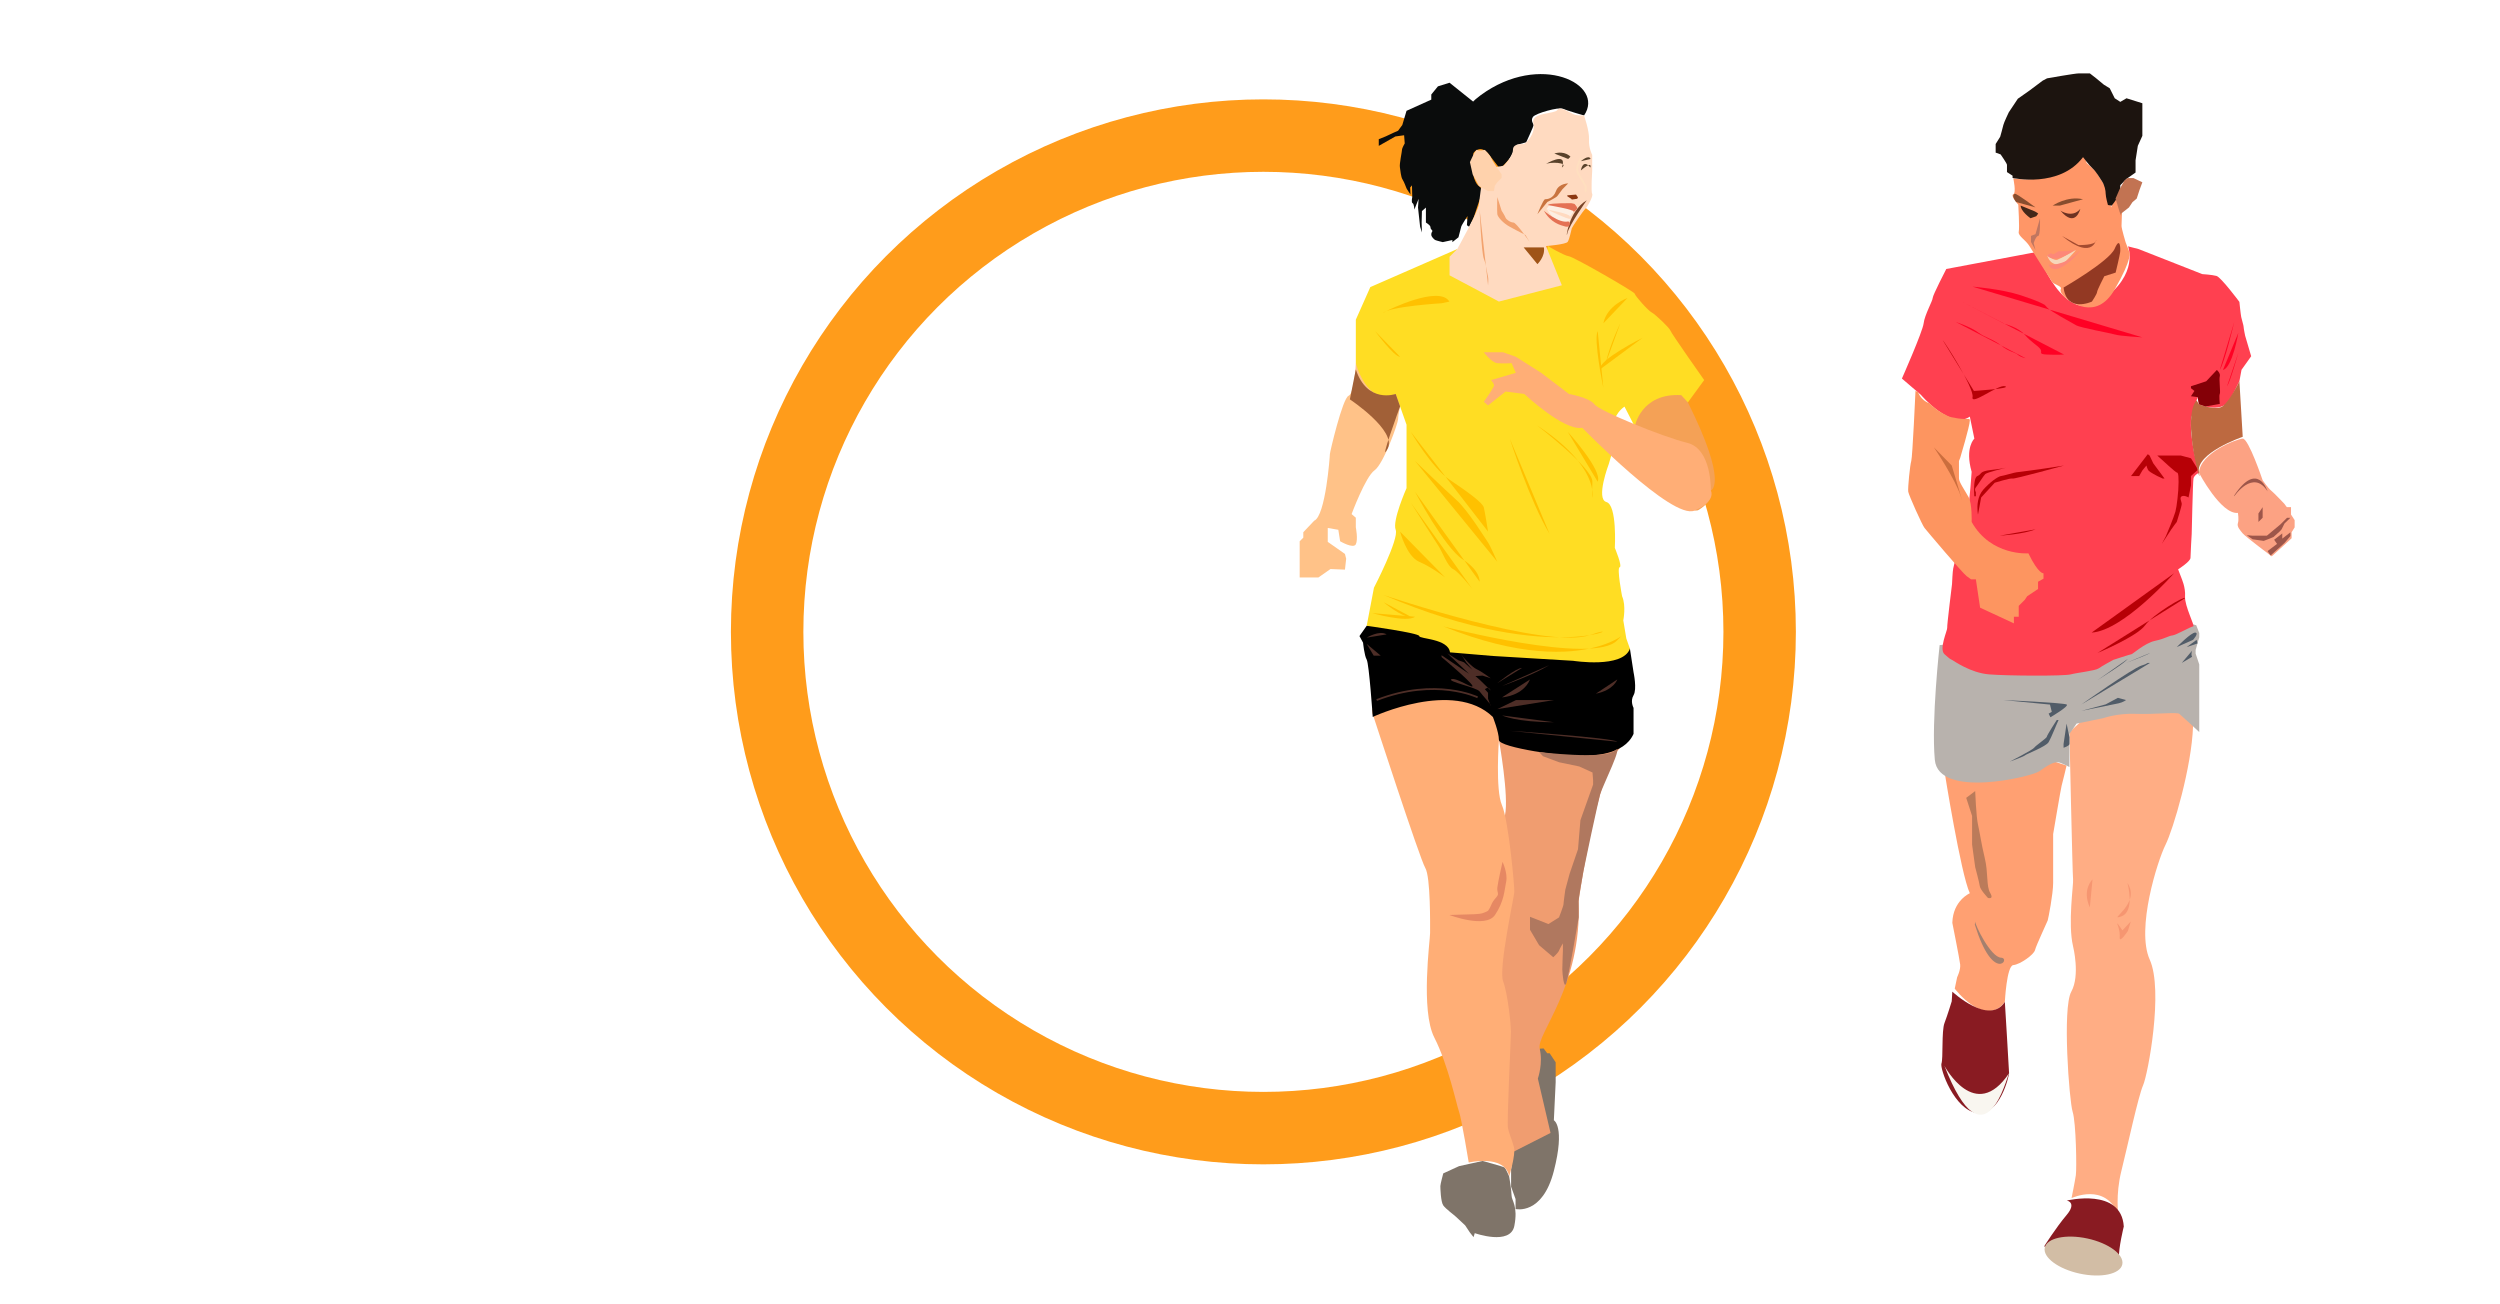<?xml version="1.0" encoding="utf-8"?>
<!-- Generator: Adobe Illustrator 15.0.2, SVG Export Plug-In . SVG Version: 6.00 Build 0)  -->
<!DOCTYPE svg PUBLIC "-//W3C//DTD SVG 1.1//EN" "http://www.w3.org/Graphics/SVG/1.1/DTD/svg11.dtd">
<svg version="1.1" xmlns="http://www.w3.org/2000/svg" xmlns:xlink="http://www.w3.org/1999/xlink" x="0px" y="0px"
	 width="1380.28px" height="720px" viewBox="-50 10 1380.28 720" enable-background="new -50 10 1380.28 720" xml:space="preserve">
<g id="Layer_2_1_">
</g>
<g id="Layer_1">
	
		<ellipse fill="none" stroke="#FF9C1B" stroke-width="40" stroke-miterlimit="10" cx="647.535" cy="358.857" rx="273.989" ry="273.995"/>
	<path fill="#0A0C0C" d="M824.568,73.757c0,0-9.516-2.731-11.758-3.74c-2.242-1.01-14.909,2.49-16.409,4.49s0.316,4.068,0.356,4.545
		c0.04,0.476-4.126,9.524-4.126,9.524l-5.355,1.444c0,0-2.446,5.735-4.028,7.758c-1.582,2.021-4.18,4.537-4.18,4.537l-1.834-0.309
		l-4.604-5.984c0,0-3.229-5.183-7.063-3.266s-4,6.75-4,6.75s1.971,11.584,5,13.25s0.224,7.834,0.224,7.834l-3.167,9.578
		c0,0-28.89-43.662,3.943-67.662S836.401,56.507,824.568,73.757z"/>
	<path fill="#0A0C0C" d="M763.292,66.06l-12.974-10.386l-6.416,2l-3.668,4.5v2.833l-13.666,6.167l-2.334,7.833l-2.332,3.167
		c0,0-5.334,2.333-5.834,2.667c-0.133,0.088-0.532,0.269-1.049,0.487c-1.438,0.61-3.785,1.513-3.785,1.513v3.697l9.168-5.197
		l4.832-0.667l0.334,4.5c0,0-1.5,2.561-1.5,3.53s-1.5,7.754-1.166,9.611c0.332,1.858,0.5,5.358,1.5,6.858s1.999,4.667,2.332,5.167
		c0.334,0.5,2,3.083,2,3.083l-0.166-3.917l1-1.166l0.166,6.458c0,0-0.666,3.037,0.168,3.372c0.832,0.336,1,3.517,1,3.517
		l2.332-5.931l-0.332,4.833l1.166,10.608l1,3.143c0,0-0.166-4.959-0.166-5.479s0.166-6.33,0.166-6.33l2.195-1.941v8.271
		c0,0,2.305,1.36,2.471,2.337c0.168,0.976,0.168,0.976,0.168,0.976l1,1.333c0,0-0.834,1.148-0.668,2.24
		c0.168,1.094,1.501,2.426,2.168,2.76c0.666,0.334,4.166,1.167,4.166,1.167l5.311-1.167v1.167l3.355-2.667
		c0,0,1.334-4.951,1.5-5.809c0.168-0.857,3.5-5.924,3.5-5.924l-0.332,5.066l1.246,0.857l0.832-1.652l1.645-3.377"/>
	<path fill="#7F7469" d="M764.235,690.841c0,0,19.691,7,21.846-4s-1.513-14.001-1.513-16.667s-1.333-10.668-1.333-10.668
		s-1.887-4.313-2.472-4.854s-12.205-3.672-12.205-3.672l-12.99,2.861l-8.732,4c0,0-1.601,6-1.601,7s0.2,8.667,1.601,10.667
		c1.399,2,6.066,5.333,7.066,6.333s5,4.667,5,4.667l2.666,4l2,2.528"/>
	<path fill="#7F7469" d="M786.759,677.508c0,0,14.811,3.667,21.144-21s0-28,0-28l1-21v-11l-3.334-5h-1.333l-2-2.667l-2.167,0.166
		l-6.5,36.167l-3,11.667l-4.666,6.665l-1.61,12.188v9.479l2.467,6.834"/>
	<path fill="#F09D70" d="M777.568,418.507c0,0,5.658,31.305,3.329,41.652s-9.329,103.348-9.329,103.348l7.5,60l2.392,24.5
		l24.608-12.5l-7-30c0,0,3-8.5,1-16.5s23.5-34.5,21.5-81.5c0,0,9.793-69.695,22.646-84.348s0-21.652,0-21.652h-58.134
		L777.568,418.507z"/>
	<path fill="#FFAE76" d="M707.764,403.874c0,0,26.139,80.299,29.139,85.299s2.666,32,2.666,36s-5.333,42.667,2.334,57.667
		c7.666,15,12.332,37.334,13.666,41s5.334,28,5.334,28s20-4.668,22.333,7.666c0,0,3.667-12,2.667-16s-2.668-7.332-3.334-10.666
		s1.667-50.334,1.667-53.334s-1.666-20.666-4.333-27.666s6.013-46.334,6.173-49.334s-3.173-39.667-6.84-48
		s-1.667-35.999-1.667-35.999s1.786-12.425-3.5-14.633s-23.5-16.692-23.5-16.692l-39,10.825l-3.979,3.498"/>
	<path d="M704.568,355.507l-4,5.667l2,3.666c0,0,0.666,7.001,2,9.334s3.334,31.666,3.334,31.666s44.666-21,66.333,0
		c0,0,3.333,8.334,3.333,12.667s37.334,9.333,44.334,9s24.667-0.333,30-12.333V400.84c0,0-2-3.667,0-7s0-12.666,0-12.666l-2-13
		l-29.334-8l-88.333-13.334L704.568,355.507z"/>
	<path fill="#FFC288" d="M698.568,210.507c0,0-0.667,16.667-4,18s-10.333,31.175-10.333,32.254s-2.334,34.08-8.667,36.746l-6,6.333
		v3l-2,2v20h10.334l6.666-4.667l8,0.334l0.667-6l-0.667-2.667l-9.5-6.667v-7.666l5.834,1l1,6.333c0,0,7.332,4.334,8.666,1.667
		s0-9.334,0-9.334v-5.333l-2.333-2c0,0,7.667-20.667,12.667-24.167s13-26.166,13-28.166s1.091-7.131,1.091-7.131v-23.869H698.568z"
		/>
	<path fill="#F4A156" d="M852.568,245.507c0,0,26.668,51.334,35.334,46s6.666-10.667,6.666-10.667s10.001-3.333-12.666-48.667
		c-22.667-45.333-29.111-15.666-29.111-15.666L852.568,245.507z"/>
	<path fill="#FFDD23" d="M754.568,147.507l-48,21l-8,18v15v9c0,0,6,24,22,17l6,17v35c0,0-8,18-6,23s-12,32-12,32l-4,21
		c0,0,29,4.001,29,5.667s16,1.334,17,9l23.667,2l44.333,2.666c0,0,27.334,4.334,31.334-6.666l-2-5.667l-1.667-10
		c0,0,1.666-8-0.667-13.334c0,0-3-15.666-1.333-16c1.667-0.332-2.667-10.666-2.667-10.666s1.334-23.667-4.666-25.334
		c-6-1.666,1.333-21,1.333-21l1.333-4.578c0,0-3.332-19.754,7.334-27.088l5.666,11c0,0,3.334-18.667,25.667-17.334l3.667,4l9-12.332
		c0,0-18.334-26-18.667-27.334s-8.333-9-10.333-10s-9.334-9.334-9.334-10.334s-33.666-20.332-36.333-20.666
		s-11.667-5.666-11.667-5.666s-1.667,22.666-33,23.332C753.235,169.507,753.568,149.841,754.568,147.507z"/>
	<path fill="#FFAE76" d="M791.568,227.507c0,0,22,20.666,32,18.666c0,0,49.666,51.111,62,45.723s9-11.056,9-11.056
		s0.666-22.999-13-26.333s-48.666-17.667-51.333-21.334c-2.667-3.666-14-5.666-14-5.666l-15.333-11.667l-14-8.866l-7-2.467h-10.667
		c0,0,4.222,5.667,7.444,6s7.889,0,7.889,0l2.334,5.333l-13.667,4c0,0,1.334,1.667,1.667,2.667s-5.667,9.333-5.667,9.333l2.333,2
		l9.667-7.667L791.568,227.507z"/>
	<path fill="#FFDAC0" d="M754.568,147.507c0,0,11.5-20.5,12-25s1.25-9.5,1.25-9.5l3.75-10l8.5-1.5c0,0,5.25-5,5.25-8.75s5-3,6-3.25
		s6.75-5.5,5.25-11.5s11.75-5,13.25-7.25s6.5,1.25,8.75,2.25s6,0.75,6,0.75s3,8.5,2.75,13.25s1.75,8.5,1.75,8.5v5v3.75
		c0,0-0.75,11.5,0,12.75s-2.75,7.5-3.75,8.25s-7.25,10-7.5,10.75s-1.25,6-2.25,7.5s-12,2.334-12,2.334l8.75,21.666l-34.75,9
		l-27.25-14.5v-10.25L754.568,147.507z"/>
	<path fill="#CB6E3E" d="M1010.568,234.401c0,0-1,28.605,0,33.855s-3.5,15.75-3.5,15.75"/>
	<path fill="#FFC100" d="M728.902,248.4c0,0,11.499,19.774,21.416,26.44s18.25,12.667,18.917,15.334
		c0.667,2.666,2.333,13.332,2.333,13.332"/>
	<path fill="#FFC100" d="M731.235,264.507c0,0,16.667,16.001,23,21.668c6.333,5.666,16.333,21.999,17.333,23.332
		c1,1.334,5.111,10.668,5.111,10.668"/>
	<path fill="#FFC100" d="M731.235,281.507c0,0,16.333,31,26.333,37.334s9.334,12.334,9.334,12.334"/>
	<path fill="#FFC100" d="M728.902,287.507c0,0,13.333,21,15.333,24s5,11.334,8,12.668c3,1.332,10.667,11,10.667,11"/>
	<path fill="#FFC100" d="M722.993,303.507c0,0,3.575,13.668,10.575,16.668s14.334,8.665,14.334,8.665"/>
	<path fill="#FFC100" d="M713.902,338.507c0,0,90.333,30.668,114.333,22.001S810.235,379.841,713.902,338.507z"/>
	<path fill="#FFC100" d="M746.836,355.841c0,0,83.066,21.668,96.066,7.667S831.103,389.841,746.836,355.841z"/>
	<path fill="#FFC100" d="M713.902,342.507c0,0,10.333,8.666,15,8"/>
	<path fill="#FFC100" d="M707.59,348.507c0,0,19.172,5.45,23.646,2"/>
	<path fill="#FFC100" d="M783.568,252.175c0,0,11,34.332,22,52.666"/>
	<path fill="#FFC100" d="M798.568,244.841c0,0,30.875,23.561,30.604,31.113s0,8.887,0,8.887S833.234,267.507,798.568,244.841z"/>
	<path fill="#FFC100" d="M815.568,248.4c0,0,19.354,21.276,16.539,27.554"/>
	<path fill="#FFC100" d="M832.107,192.841c-2.461,4.334,3.128,31.334,3.128,31.334"/>
	<path fill="#FFC100" d="M848.568,174.507c0,0-11.333,4-13.333,14"/>
	<path fill="#FFC100" d="M844.568,188.507c0,0-5.924,12.13-8,22"/>
	<path fill="#FFC100" d="M856.902,196.507c0,0-24.486,12.125-23.544,17.482"/>
	<path fill="#FFC100" d="M715.902,181.507c0,0,28.666-14.334,34.333-5l-4.333,0.922c0,0-28.668,1.746-32.334,5.412"/>
	<path fill="#FFC100" d="M709.235,192.841c0,0,10.516,14.265,13.758,14.133"/>
	<path fill="#F2A26E" d="M766.911,125.688c0,0,0.991,23.819,2.324,27.153s1.999,9,2.333,10s0,4.666,0,4.666"/>
	<path fill="#F2A26E" d="M776.68,118.799c0,0-0.044,1.53-0.073,3.376c-0.036,2.344-0.051,5.196,0.073,6.082
		c0.223,1.584,3.222,4.965,6.889,6.941s3.667,1.977,3.667,1.977l5,2.572l2.333,3.927c0,0-7.322-10.792-8.994-10.813
		s-4.006-1.698-4.339-2.692s-2.167-3.828-2.167-3.828L776.68,118.799z"/>
	<path fill="#9F5417" d="M802.402,146.598h-11.167l7.583,9.243C798.818,155.841,803.236,151.688,802.402,146.598z"/>
	<path fill="#A16037" d="M698.568,213.989l-3.287,16.518c0,0,26.152,17.321,20.833,27.245s6.879-23.376,6.879-23.376l-2.425-6.869
		C720.568,227.507,704.901,233.138,698.568,213.989z"/>
	<path fill="#B0785F" d="M799.741,425.19c0,0,36.063,4.368,41.729-0.755s-6.852,19.849-8.02,24.133s-8.81,39.949-9.255,42.541
		s-0.674,3.944-0.674,3.944s-1.999,11.087-1.953,12.453s0.052,8.991,0.052,8.991s-5.564,32.846-6.88,36.424
		s-2.172-5.748-2.172-7.748s0.334-10.333,0.334-10.333v-4c0,0-1.642,2.667-2.154,4s-3.18,3.667-3.18,3.667l-7.827-6.667
		l-5.006-8.497v-7.17l10.167,4l5.846-3.666c0,0,2.487-6.334,2.487-7.334s1-8,1-8l2.333-8.666l4.667-13.667l1.333-16l7-19.667v-2.333
		l-0.333-4.333l-7.333-3.334l-11.154-2.333l-8.846-3.318L799.741,425.19z"/>
	<path fill="#E68863" d="M750.235,515.174c0,0,20.005,7.666,25.169,0s5.164-13.666,6.164-18.333s-2-11-2-11
		s-2.659,11.684-2.889,14.337s1.234,3.168-0.438,5.082s-2.339,2.914-3.006,4.581s-1.667,3-1.667,3s-1,0.666-3,1.333
		s-7.666,0.667-7.666,0.667L750.235,515.174z"/>
	<path fill="#4E2E27" d="M745.902,372.757c0,0,15.833,13.25,17,15.75c1.166,2.5-9.084-4.75-11.584-3.5s13.936,4.5,15.593,6.75
		s6.157,7,6.157,7.75s-1.5-3.75-1.5-3.75v-3.25l-1.75-2c0,0,1-0.75,1.75-0.75s1.5,1.5,1.5,1.5l-6.157-6l-2.343-2l4-0.25l4.5,1.5
		c0,0-5-3.75-7.75-5s-7.5-6.75-7.5-6.75l-1.429-2.091l3.096,5.016l3.417,4.075l-4.584-4.075l-3.25-1.175l-5.995-3.841l11.995,11.341
		l-15.166-10.25"/>
	<path fill="#4E2E27" d="M776.68,387.182c0,0,10.389-8.425,13.639-8.425"/>
	<path fill="#4E2E27" d="M779.318,388.757c0,0,17-6,26-11.5"/>
	<path fill="#4E2E27" d="M779.318,395.007c0.5,0,11.584-0.756,15.417-9.878"/>
	<polyline fill="#4E2E27" points="776.68,401.507 787.027,396.507 808.068,396.507 	"/>
	<polygon fill="#4E2E27" points="704.568,365.507 712.318,372.007 708.443,372.007 	"/>
	<path fill="#4E2E27" d="M704.568,362.051c0,0,7-4.294,11-1.794"/>
	<path fill="#4E2E27" d="M842.935,385.129c0,0-1.866,5.878-11.866,7.878"/>
	<path fill="#4E2E27" d="M783.499,413.507c0,0,56.933,3.815,59.436,6"/>
	<path fill="#4E2E27" d="M779.318,405.007c0,0,7.75,3.75,28.75,3.75"/>
	<path fill="none" stroke="#4E2E27" stroke-miterlimit="10" d="M765.818,395.007c0,0-23-11.25-55.75,1.5"/>
	<path fill="#794427" d="M826.068,120.591c0,0-9.75,13.583-10.75,18.333S815.568,126.591,826.068,120.591z"/>
	<path fill="#FDEFE3" d="M804.249,125.688c0,0,11.585,5.677,12.494,5.081c0.909-0.595-0.925,2.072-0.925,2.072
		S808.43,133.618,804.249,125.688z"/>
	<path fill="#FDEFE3" d="M803.735,125.591c0,0,13.516,2.499,13.008,3.916s2.075-2.75,2.075-2.75s-5.582-3.24-13.416-3.495"/>
	<path fill="#FFD2AC" d="M779.068,106.257c0,0-0.229-0.328-0.597-0.859c-1.391-2.014-4.758-6.954-5.153-8.141
		c-0.5-1.5-3.5-4.5-3.5-4.5s-3.5,0.75-4.25,0s-4,6.75-4,6.75l1.5,6.75l3.5,6.5l5,2.75h3.25l0.5-3l1.25-1.75l2.5-2.5"/>
	<path fill="#59422B" d="M803.068,100.757c0,0,12.75-7.75,9.25,1.75C816.568,99.507,805.068,99.257,803.068,100.757z"/>
	<path fill="#59422B" d="M822.818,104.105c0,0,1-6.849,5.25-1.599C829.068,98.507,822.818,104.105,822.818,104.105z"/>
	<path fill="#59422B" d="M815.818,97.778l1.25-1.271c0,0-3.064-3.5-8.907-1.75"/>
	<path fill="#59422B" d="M822.818,99.007c0,0,4.467-3.958,5.358-1.229"/>
	<path fill="#C9743F" d="M815.818,111.257c0,0-1.171,0-2.565,0.447c-1.558,0.501-3.394,1.561-4.185,3.803c-1.5,4.25-5,4.5-6,4.5
		s-4.25,8.25-4.25,8.25l5.5-6.75c0,0,5-2.5,5.5-3.25s2.797-3.75,2.797-3.75L815.818,111.257z"/>
	<path fill="none" stroke="#FFDFBF" stroke-miterlimit="10" d="M822.818,97.257c0,0-1.75,3.834-1.833,4.334s-0.417,2.416,0,3.416
		s1.917,3.334,2.417,4.334s2.025,3.166,2.096,3.833s-0.237,2.417,0,2.667"/>
	<polygon fill="#8C3811" points="815.318,117.841 820.152,117.424 821.235,119.007 820.78,119.757 817.818,120.174 817.485,119.757 
		815.318,118.341 	"/>
	<path fill="#E47154" d="M804.818,123.262c0,0,14.583,2.495,14,3.495s2.257-1.25,1.962-2.083s-1.462-2.083-1.462-2.083
		s-1.583-0.417-1.833-0.417s-11.001-0.083-12.667,0.75"/>
	<path fill="#E47154" d="M802.402,126.341c0,0,8.221,7.143,13.416,5.916c1.417,0.167,1.416,3.584-1.5,2.834
		S806.069,132.924,802.402,126.341z"/>
	<path fill="#FFA072" d="M1023.569,435.84c0,0,9,56.668,14,67.334c0,0-9.334,4-9.667,16.333c0,0,3.999,20,4.333,23s-1.666,7-1.666,7
		l-1.334,6.333c0,0,16.667,22.001,27.667,7.334c0,0,1.001-20.001,4.667-20.334s11.334-5.666,12-8.333s6.667-15.333,7-16.333
		s3-14.667,3-20.667s0-27,0-27s4.332-25.667,4.666-26.667s2.751-11.163,2.751-11.163l-30.084-9.837"/>
	<path fill="#FFAD84" d="M1092.568,415.174c0,0,1.668,77.707,2.001,80.354s-3,24.313,0,36.979c0,0,4.023,16-0.988,25
		s-1.15,60.333,0.752,66.333s2.291,31.333,1.764,35s-2.385,12.667-2.385,12.667s18.857-9.001,25.857,9.333
		c0,0-1.668-11,1.666-24.333s9.333-41.333,12-47.333s11.334-52.334,3.667-69.334s4.334-54.666,8.667-63.333
		s14.48-43.023,15.24-65.512s-27.574-15.716-27.574-15.716l-26.333,5.895l-14,12.666"/>
	<path fill="#B8B2AD" d="M1020.901,366.174c0,0-4.666,41.666-2.666,63.333s53.332,9.334,57.666,6.334s8.334-6,11.667-4.667
		s5,2.333,5,2.333v-11.666v-6.667l2.333-3.333l1.583-2.334l14.751-3c0,0,7.667-2.787,18-2.394s22.667-1.061,24,0
		s11,10.061,11,10.061v-31.145v-6.188l-2-6v-2l2-7v-2.334l-1.667-4.333l-26.333-6.667l-85.667,14.334L1020.901,366.174z"/>
	<path fill="#FF4050" d="M1075.068,149.007l-50.5,9.5c0,0-7.5,14.501-7.5,16c0,1.5-4.5,9.501-5,14c-0.5,4.5-12,30.5-12,30.5l10.5,9
		c0,0,16.5,19.5,27,12l2.5,12.168c0,0-5.333,4.832-1.5,18.332c0,0-1.166,17-1.833,18.5s-8.001,33.667-8.334,34.834
		c-0.333,1.166-0.666,8.666-0.666,8.666s-2.834,22.834-2.667,24.167s-4.667,11.667-1.5,14.5s3.167,2.667,4.167,3.167
		s10.167,7.167,20.5,8s41.167,1,45,0s13.667-2.001,15.5-3.334s8-4.666,8-4.666s9.666-3.167,10.166-3.167s7.334-6.166,12.834-7.333
		s7.666-2.833,9.666-3s10.333-5,11.5-5s-4.834-11.334-4.5-16.5c0.334-5.167-1.832-9.667-2.166-10.667s-1.667-4.333-1.667-4.333
		s6.833-4.334,6.833-6.334s0.667-13.166,0.667-13.166s0.634-28.834,0.983-30.667s3.017-3.167,3.017-3.167
		s-2.834-11.333-3.167-13.666c-0.333-2.334-1.166-8.5-1.166-8.5s-0.334-7.667,0.166-8.5c0.5-0.834,2.334-7.834,2.834-9.334
		s0.334,0.333,0.5-1.5s0.833,3.667,0.833,3.667s13.001,6.001,17.667-3.333s4.666-9.334,4.666-9.334l1.167-6.333l4.167-5.833
		l1.166-1.667l-3.333-11.333c0,0-0.833-4-0.833-4.834c0-0.833-1.001-3.833-1.334-5.5c-0.333-1.666-1-8.333-1-8.333
		s-10.166-13.666-12.666-14.333s-7.834-1-7.834-1l-35.166-13.834l-5.834-1.5c0,0,6.333,15.334-14.5,29.834
		S1075.068,150.507,1075.068,149.007z"/>
	<path fill="#FD9560" d="M1069.901,315.507c0,0-20.666,1.667-31.333-17.333c0,0,0.333-10.001-1.667-13.667
		s-5.333-8.333-5.333-10.333s0-9.655,0-9.655l0.667-1.678c0,0,5.333-17.667,5.333-20.667c0-0.284-0.105-0.58-0.28-0.884
		c-2.878,0.139-5.717-0.043-8.496-0.699c-1.797-0.195-3.332-0.763-4.626-1.582c-0.49-0.224-0.979-0.459-1.464-0.721
		c-2.776-1.491-5.219-3.432-7.438-5.613c-3.105-1.08-5.21-3.4-6.286-6.179l-1.409-0.655c0,0-1.666,36.689-2.333,38.678
		s-2,14.988-1.667,16.988s7.667,18.333,9,20s20.999,25,23.333,26.667s2.334,1.667,2.334,1.667h2.666l2.334,15.666l18.666,8.667
		v-3.667h2.667v-6l3.333-3.333l1.334-2l6-4v-4l3-1.667v-3C1078.235,326.507,1075.567,327.173,1069.901,315.507z"/>
	<path fill="#BD6940" d="M1186.401,220.507l1.834,30.667c0,0-26.334,8.999-24.167,19.833s-9.833-29.834-1.333-40l1.333,2.167
		c0,0,9.752,3.959,13.328,0.95s7.972-11.551,7.972-11.551L1186.401,220.507z"/>
	<path fill="#FCA283" d="M1164.068,271.007c0,0,12.167,23.167,21.5,22.167c0,0,0.667,3.667,0,5.667s1.334,3.999,2.667,5.666
		s16,12.667,16,12.667l11-10v-3.333l1.666-2.667v-4l-2-3.083v-4.084h-2.333l-1.333-1.833c0,0-5.668-6-7.334-7.333
		c-1.666-1.334-4.666-5.667-4.666-5.667s-7.817-23.208-11-23S1164.901,259.84,1164.068,271.007z"/>
	<polygon fill="#9D564A" points="1196.901,298.174 1196.901,297.757 1196.901,296.84 1196.901,293.507 1199.235,290.007 
		1199.235,294.091 1199.235,295.841 	"/>
	<polygon fill="#9D564A" points="1193.693,305.757 1201.568,305.757 1209.068,299.507 1212.693,295.882 1214.568,295.882 
		1211.318,299.007 1209.693,302.257 1208.693,303.382 1205.193,306.507 1202.443,307.632 1199.818,308.632 1193.693,307.757 
		1190.484,305.507 	"/>
	<polygon fill="#9D564A" points="1205.568,308.007 1210.068,304.507 1210.068,307.382 1214.568,303.882 1214.568,305.944 
		1211.318,309.757 1203.608,316.702 1201.943,314.257 1207.193,310.292 	"/>
	<path fill="#9D564A" d="M1183.568,284.007c0,0,10.375-15.375,18.375-2.75c0,0-5.375-17.25-18.375,2.25"/>
	<path fill="#891B22" d="M1027.902,557.507c0,0,20.333,19.001,29,5.667c0,0,2.333,38,2.333,39.333s-4.999,23.667-17.666,22
		s-20.667-24.666-19.667-27.333s0.001-18.001,1.667-22.334s4-12,4-12L1027.902,557.507z"/>
	<path fill="#F9F6F0" d="M1023.569,598.507c0,0,16.999,32,35.666,4C1058.053,604.195,1045.903,655.84,1023.569,598.507z"/>
	<path fill="#891B22" d="M1078.569,698.174c0,0,6.501-10.334,12.417-17.334s0.126-8,0.126-8s30.124-7.332,31.457,14.334
		c0,0-3,11.999-2.667,17.666"/>
	
		<ellipse transform="matrix(0.978 0.211 -0.211 0.978 173.135 -216.233)" fill="#D2BDA5" cx="1099.764" cy="703.133" rx="21.888" ry="9.919"/>
	<path fill="#FF9667" d="M1100.568,95.257c0,0-15,17-39,13.25c0,0,1.75,8,0,8.75s2.75,5.75,2.75,5.75s0.75,12.75,0.25,15
		s3.96,4.538,6,8c2.04,3.463,11.475,18.24,12.415,19.635s5.669,2.388,4.835,3.865s1.286,3.964,2.999,5.251
		s16.335,13.055,26.668-4.849c10.333-17.902,8.152-20.77,8.152-20.77l-2.069-5.383c0,0-2.25-7.5-2.25-9s0.25-7.75,0.25-7.75
		s-2-3.25-2.25-4s-1.25-5.75-1.25-5.75l-2.5,7.25l-2.25-10.25l-4-6l-2-3.5l-5.25-4.75L1100.568,95.257z"/>
	<path fill="#933923" d="M1089.318,168.757c0,0,25.25-14.5,28.25-21.5s3.25,0,3,2s-2.5,11.25-2.5,11.25l-6.25,2c0,0-4,7.75-4,8.75
		s-2.838,5.25-2.838,5.25S1091.068,183.007,1089.318,168.757z"/>
	<path fill="#884D2E" d="M1083.318,123.507c0,0,8-5.5,16.75-3.5l-12.75,3.5H1083.318z"/>
	<path fill="#884D2E" d="M1073.818,124.507c0,0-10.375-7.75-11.313-7.5s-1.863,1.125,0.6,4.531"/>
	<path fill="#6C3222" d="M1087.568,126.257c0,0,6.5,4.5,11-0.938C1098.568,125.319,1095.943,136.319,1087.568,126.257z"/>
	<path fill="#432719" d="M1065.631,123.507c0,0,6.625,2.688,7.625,3.125s2.063,1.277,2.063,1.277l-1.063,1.473l-3.188,1.116
		c0,0-5.688-3.929-5.438-7.304"/>
	<path fill="#F6D7BA" d="M1080.204,150.803c0,0,3.666,3.321,5.708,2.595c2.041-0.728,9.479-5.014,10.137-5.328
		c0.659-0.313-6.396,7.225-6.98,7.535c-0.584,0.309-6.995,2.291-8.877-5.019"/>
	<path fill="#FD8879" d="M1081.026,156.166c0,0,8.299,0.872,15.478-6.237C1103.682,142.817,1085.739,165.825,1081.026,156.166z"/>
	<path fill="#FD8879" d="M1080.113,151.083l2.122-1.326l1.5,0.663l2.833-1.747c0,0,7.917,0.594,9.965-1.701
		C1098.581,144.679,1086.325,157.243,1080.113,151.083z"/>
	<path fill="#A34B30" d="M1088.438,140.257l9.113,5.039c0,0,9.518,0.25,9.768-2.52S1106.739,155.173,1088.438,140.257z"/>
	<path fill="#C07660" d="M1076.318,130.498c0,0,0.25,9.759-1,9.759s-2.5,3.958-2.5,3.958l1,3.846l-2.5-4.47v-3.334l2.5-0.978"/>
	<path fill="#1C140F" d="M1061.164,108.257c0,0,25.904,5.75,38.904-11.5c0,0,3.293,4.42,5.271,6.21s3.671,4.829,5.171,7.079
		s2.058,5.199,2.058,6.955s1.25,6.193,1.25,6.193l2.095,0.313c0,0,2.738-3.404,2.628-3.938c-0.11-0.534,2.101-2.568,2.101-2.568
		v-4.744l3.427-3.5l5-3.5v-6.75l1.25-8l2.5-5.5v-9.25v-8.75l-8.75-2.75l-3.427,2l-3.073-2l-2.75-5.5l-3.25-2l-4.219-3.5l-3.531-2.75
		c0,0-3.6,0-5.925,0s-17.702,2.75-17.702,2.75l-2.373,1.25l-7.348,5.5l-6.402,4.5l-5,7.5c0,0-2.75,5.75-3,7s-1.75,6.5-1.75,6.5
		l-2.5,4v4.75l2.75,1c0,0,3.5,5,3.5,5.75s0,4,0,4l3.096,2V108.257z"/>
	<polyline fill="#C27352" points="1120.191,126.862 1118.014,119.638 1120.191,114.612 1122.846,109.782 1124.632,108.309 
		1127.893,108.309 1132.818,110.641 1131.263,114.86 1129.708,119.638 1127.374,121.593 1125.416,124.54 1121.116,127.917 
		1121.073,129.013 	"/>
	<path fill="#FF0124" d="M1039.068,168.257c0,0,15.859,1.25,26.555,4.75s12.612,4.979,12.612,4.979s0.329-0.262,1.956,1.755
		c1.627,2.016,13.424,8.266,15.9,9.766s19.617,4.5,21.922,5.25s14.805,1.5,14.805,1.5"/>
	<path fill="#FF0124" d="M1032.568,176.257c0,0,22.5,11.75,23.5,12.25s8,2,11.75,6.25s6.791,5.75,8.521,7.75s-1.524,3,3.853,3.25
		s9.41,0,9.41,0"/>
	<path fill="#FF0124" d="M1029.818,187.757c0,0,8.25,2.75,12.25,5.75s8.5,3.75,12.75,7.25s7.75,3.723,9.25,5.111
		s4.25,1.889,4.25,1.889"/>
	<path fill="#FF0124" d="M1183.568,187.757c0,0-5.25,22.25-8,26.5"/>
	<path fill="#FF0124" d="M1185.818,193.757c0,0-3.25,19.25-8.5,20.5"/>
	<path fill="#FF0124" d="M1185.818,204.757c0,0-4.5,16.25-6.25,18.5"/>
	<path fill="#B70006" d="M1022.568,197.757c0.75,0.5,17.5,26.5,16.5,31.5s14.25-7.25,18-6s-17.25,2.584-17.25,2.584"/>
	<path fill="#840007" d="M1159.651,223.257l8.417-2.75l5.875-6.25c0,0,2.125,1.75,1.625,3.5s0.5,9,0,9.75s0,5.5,0,5.5l-7.887,1.395
		l-3.613-1.228l-0.75-3.917l-3.667-0.5l1.917-2.916l-1.917-1.512"/>
	<path fill="#B70006" d="M1042.068,294.091c0,0-0.158-0.777-0.25-2.006c-0.215-2.856-0.071-8.157,3.25-11.828
		c0.362-0.4,0.72-0.782,1.072-1.146c4.27-4.414,7.754-6.221,8.678-6.284c1-0.069,7.75-2.069,8.5-2.069s14.917-2,14.917-2
		l11.366-1.75c0,0-27.75,7.668-28.517,7.209s-9.767,2.291-9.767,2.291l-7.5,8.166"/>
	<path fill="#B70006" d="M1040.043,284.007c0,0-0.394-4.66,0.157-7.988c0.26-1.574,0.73-2.85,1.554-3.192
		c2.564-1.069,0.814-2.569,7.314-3.319s8.448-1.25,8.448-1.25s-10.448,2.5-11.448,3.5s-4.225,6.21-5.192,7.354s0,2.646,0,2.646v2.25
		"/>
	<path fill="#B70006" d="M1141.068,261.507c0,0,0.298,0.275,0.794,0.73c2.34,2.148,9.087,8.313,9.706,8.52
		c0.75,0.25,1.25,0,1.25,5.375s-1,13.625-1.75,16.375s-4.75,12.5-5.25,13.5s-2.25,4.285-2.25,4.285s4.25-6.535,5.25-8.035
		s3-4.083,3-4.083s2.75-8.667,2.75-9.917s-1.5-3.5,0-4.25s3.75,0.666,3.75,0.666l1.333-6.666v-5.181l3.61-3.249l-0.333-1.32
		l-3.277-5.25l-5.583-1.5h-9H1141.068z"/>
	<path fill="#B70006" d="M1126.568,272.826h4.5l1.75-3.069l2.25-2.75c0,0,0.5,2.069,1.25,2.91c0.75,0.84,4.75,2.909,4.75,2.909
		l3,1.39h1l-6.25-8.459l-2-4.25l-1-0.75"/>
	<path fill="#B70006" d="M1150.318,326.507c0,0-28,31.75-45.5,32.75"/>
	<path fill="#B70006" d="M1054.068,305.757c0,0,13-0.75,19.75-3.5"/>
	<path fill="#B70006" d="M1108.068,370.507c0,0,21.846-9.13,26.25-15.25s21.924-16.432,22.086-15.023"/>
	<path fill="#515C68" d="M1099.068,399.007c0,0,28.336-20,33.168-21.5s2.082-1.5,4.832-1.5"/>
	<path fill="#515C68" d="M1108.068,385.507c3-2,14.667-9.167,16.75-11.75"/>
	<path fill="#515C68" d="M1123.818,376.007c0,0,11.5-4.25,13.25-5.5"/>
	<path fill="#515C68" d="M1151.818,367.257c0,0,8.083-8.25,10.25-8s-1.244,3.997-1.244,3.997"/>
	<polyline fill="#515C68" points="1157.304,367.257 1162.789,363.254 1163.26,365.255 	"/>
	<path fill="#515C68" d="M1154.568,376.007l5.713-6.75c0,0-0.787,2,0,3.375"/>
	<path fill="#515C68" d="M1086.568,407.507c-1,2-4,9.75-5.5,12.25s-12.25,6.5-13,7.25s-8.5,3.5-8.5,3.5s12.5-6.334,13.5-7.667
		s7-5.333,7-6.083s5.5-9.25,5.5-9.25"/>
	<path fill="#515C68" d="M1056.068,396.507c0,0,33.838,1.5,35.044,2.5s-9.044,7-9.044,7l-1-2l1.75-1l-1-4"/>
	<path fill="#515C68" d="M1090.986,409.507l0.803,3.806l0.779,3.694c0,0,0,0.984,0,2c0,0.656,0,1.325,0,1.75
		c0,1.084-3.25,2.083-3.25,2.083v-2.083"/>
	<path fill="#515C68" d="M1099.068,402.507c0,0,18.138-3.64,20.678-4.208s4.072-1.792,4.072-1.792l-4.5-1.228l-6.75,3.614"/>
	<path fill="#BB7B5A" d="M1040.526,446.757c0,0,0.542,14.25,1.542,18.5s1.75,10.25,3.75,18.5s0.75,15.5,3,19.25
		s-1.25,2.75-1.25,2.75s-4.25-4.5-4.5-6.5s-2.542-10.5-2.542-10.5l-1.708-12.439v-15.811l-3.25-10"/>
	<path fill="#A5806E" d="M1040.526,518.757c-0.208,1.75,8.542,19.75,14.292,20s-4.25,14.75-14.5-18.25"/>
	<path fill="#F69671" d="M1105.318,495.527c0,0-6,5.479-1.5,15.479"/>
	<path fill="#F69671" d="M1124.568,497.507c0,0,4.5,15.75-3.5,18.5S1132.318,509.007,1124.568,497.507z"/>
	<path fill="#F69671" d="M1119.08,520.507c0,0,1.488,3.25,1.238,7s4.5-3.5,4.5-3.5l1.629-5.25l-4.629,4.913l-2.738-3.913"/>
	<path fill="#CB6E3E" d="M1017.737,257.007c0,0,11.853,17.515,14.831,27s-5-17-5-17L1017.737,257.007z"/>
</g>
<g id="Layer_3">
</g>
</svg>

